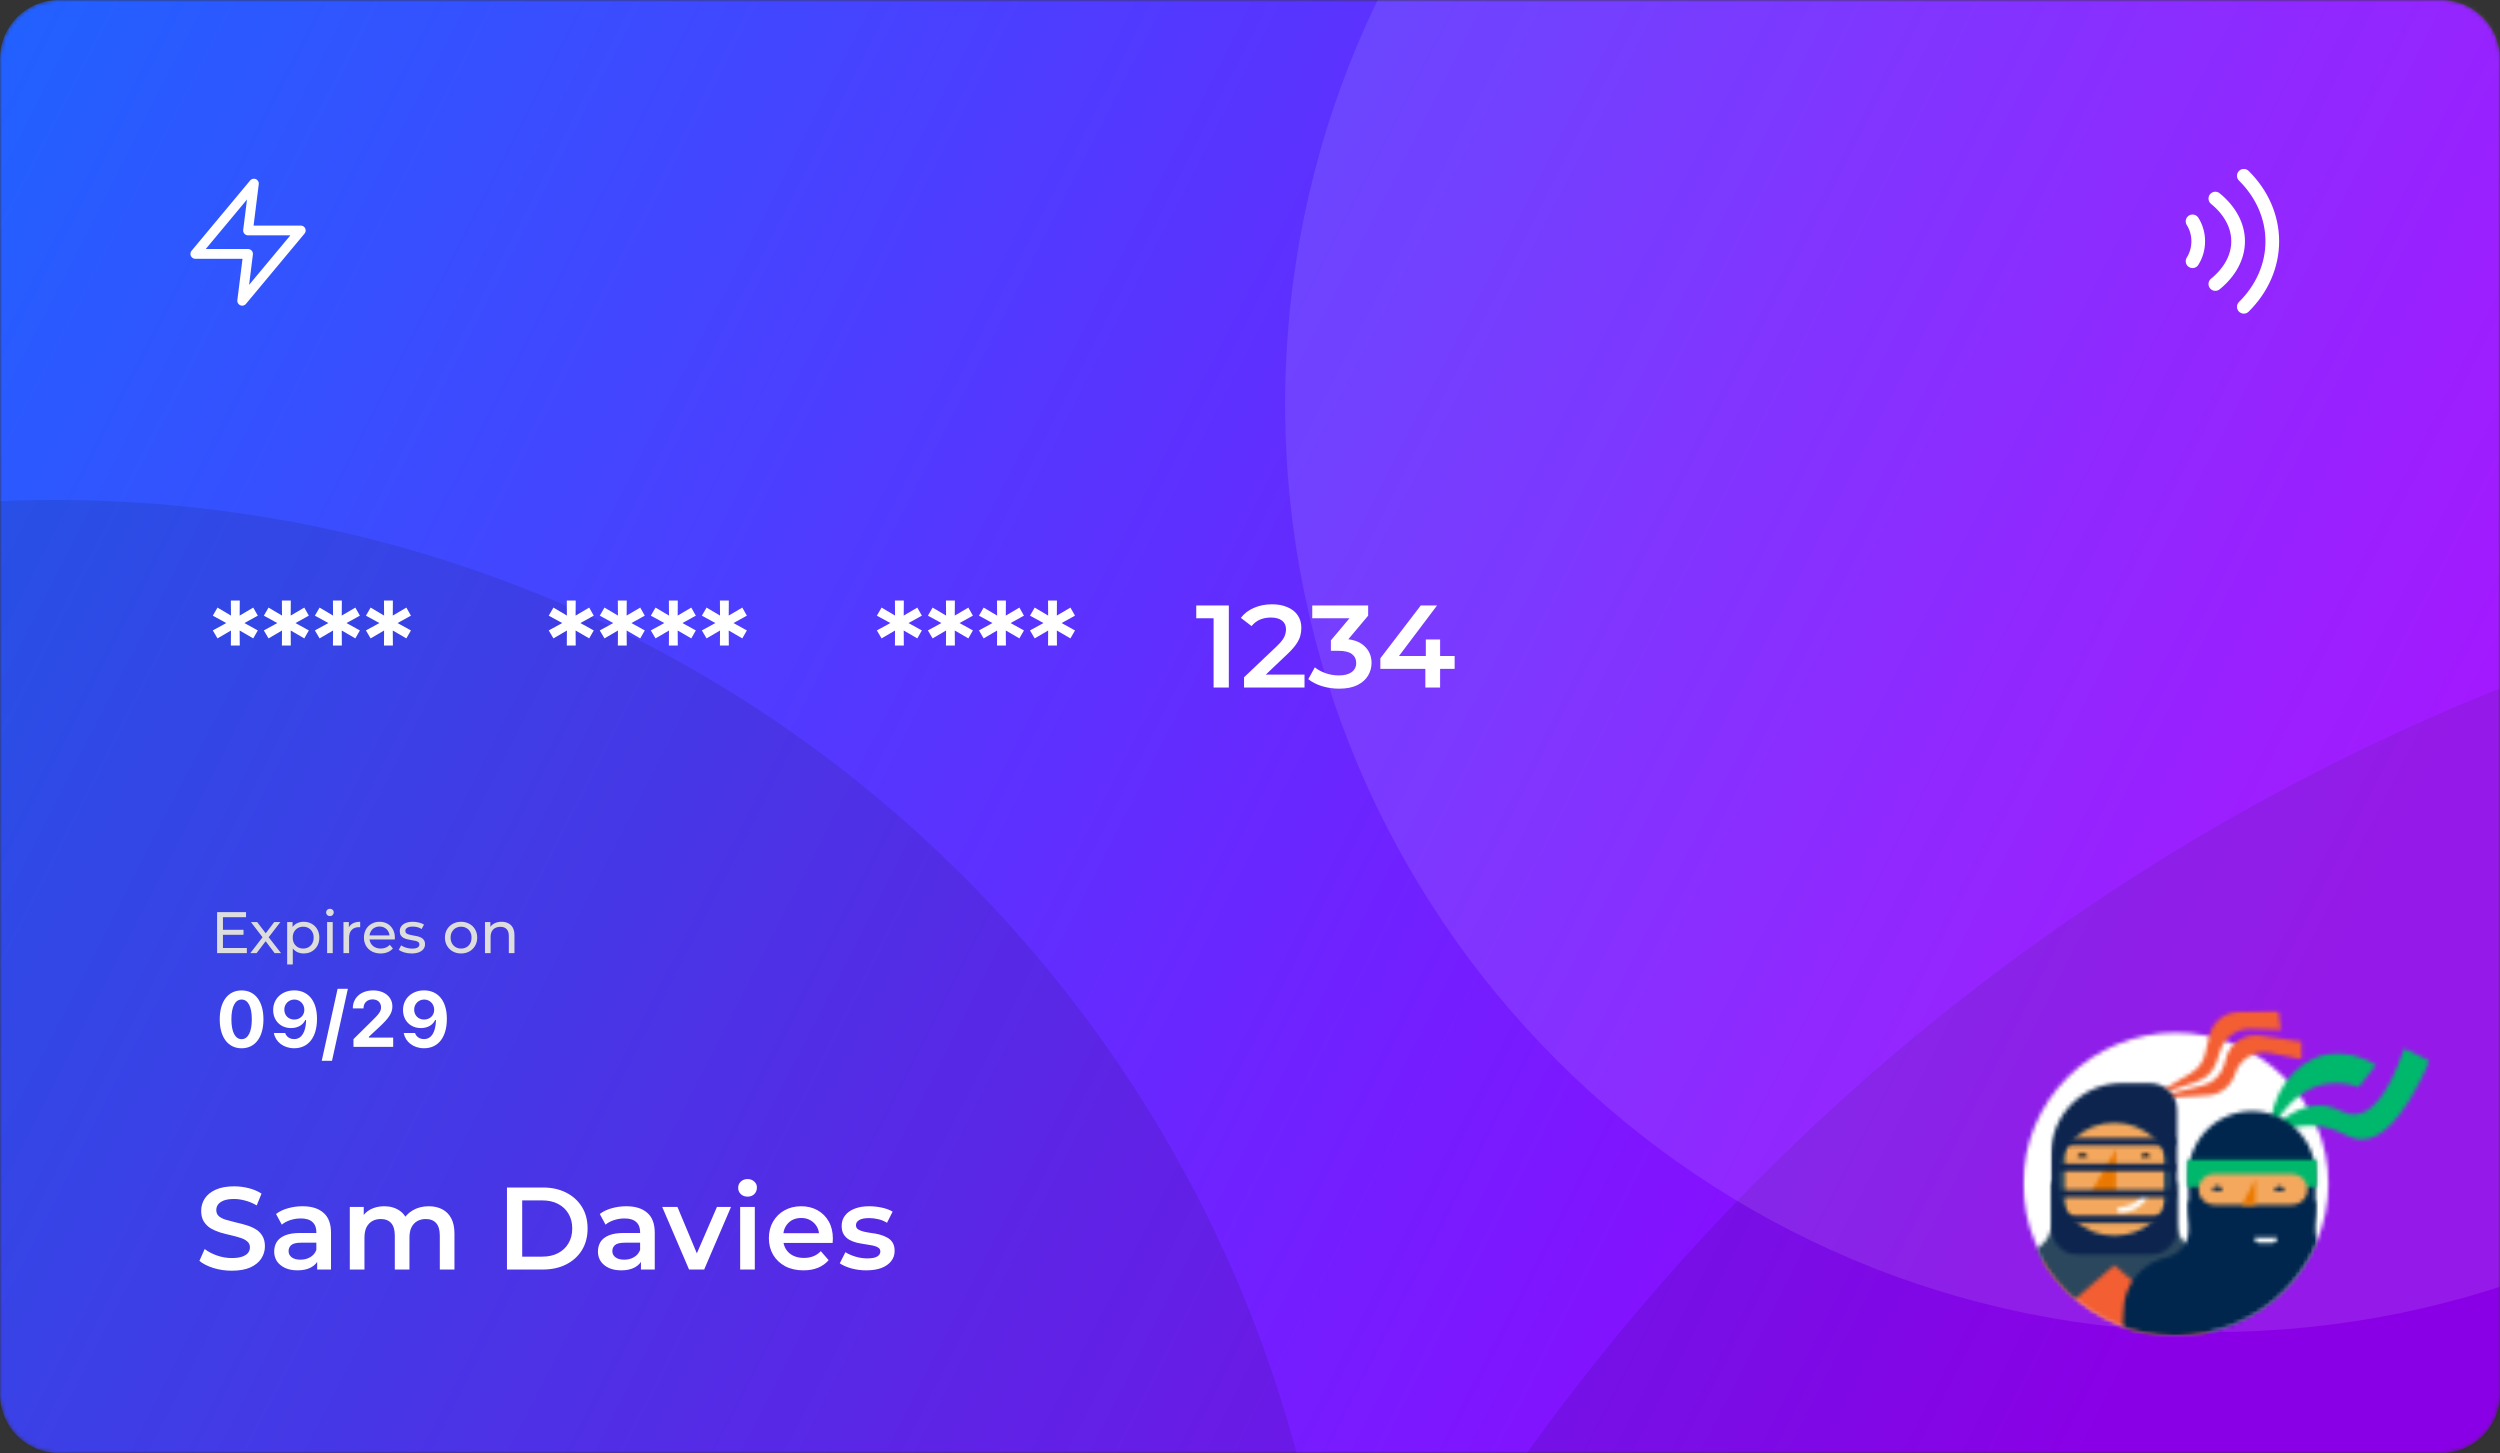 <svg width="640" height="372" viewBox="0 0 640 372" fill="none" xmlns="http://www.w3.org/2000/svg">
<rect x="0" y="0" width="640" height="372" fill="#333333" stroke="none"/>
<mask id="mask0_683_6584" style="mask-type:luminance" maskUnits="userSpaceOnUse" x="0" y="0" width="640" height="372">
<path d="M625 0H15C6.716 0 0 6.716 0 15V357C0 365.284 6.716 372 15 372H625C633.284 372 640 365.284 640 357V15C640 6.716 633.284 0 625 0Z" fill="white"/>
</mask>
<g mask="url(#mask0_683_6584)">
<path d="M625 0H15C6.716 0 0 6.716 0 15V357C0 365.284 6.716 372 15 372H625C633.284 372 640 365.284 640 357V15C640 6.716 633.284 0 625 0Z" fill="url(#paint0_linear_683_6584)"/>
<path d="M14 786C195.702 786 343 638.702 343 457C343 275.298 195.702 128 14 128C-167.702 128 -315 275.298 -315 457C-315 638.702 -167.702 786 14 786Z" fill="black" fill-opacity="0.1"/>
<path d="M849.5 1263C1160.71 1263 1413 1010.71 1413 699.5C1413 388.288 1160.71 136 849.5 136C538.288 136 286 388.288 286 699.5C286 1010.71 538.288 1263 849.5 1263Z" fill="black" fill-opacity="0.1"/>
<path d="M566.5 341C697.668 341 804 234.668 804 103.5C804 -27.668 697.668 -134 566.5 -134C435.332 -134 329 -27.668 329 103.5C329 234.668 435.332 341 566.5 341Z" fill="white" fill-opacity="0.1"/>
<path d="M66 157.61L61.98 159.83V159.17L66 161.39L64.83 163.43L60.96 161.18L61.35 160.97L61.38 165.26H59.1L59.13 160.97L59.52 161.18L55.68 163.43L54.48 161.39L58.53 159.17V159.83L54.48 157.61L55.68 155.54L59.52 157.82L59.13 158.06L59.1 153.74H61.38L61.35 158.06L60.96 157.82L64.83 155.54L66 157.61ZM79.066 157.61L75.046 159.83V159.17L79.066 161.39L77.896 163.43L74.026 161.18L74.416 160.97L74.446 165.26H72.166L72.196 160.97L72.586 161.18L68.746 163.43L67.546 161.39L71.596 159.17V159.83L67.546 157.61L68.746 155.54L72.586 157.82L72.196 158.06L72.166 153.74H74.446L74.416 158.06L74.026 157.82L77.896 155.54L79.066 157.61ZM92.133 157.61L88.113 159.83V159.17L92.133 161.39L90.963 163.43L87.093 161.18L87.483 160.97L87.513 165.26H85.233L85.263 160.97L85.653 161.18L81.813 163.43L80.613 161.39L84.663 159.17V159.83L80.613 157.61L81.813 155.54L85.653 157.82L85.263 158.06L85.233 153.74H87.513L87.483 158.06L87.093 157.82L90.963 155.54L92.133 157.61ZM105.199 157.61L101.179 159.83V159.17L105.199 161.39L104.029 163.43L100.159 161.18L100.549 160.97L100.579 165.26H98.299L98.329 160.97L98.719 161.18L94.879 163.43L93.679 161.39L97.729 159.17V159.83L93.679 157.61L94.879 155.54L98.719 157.82L98.329 158.06L98.299 153.74H100.579L100.549 158.06L100.159 157.82L104.029 155.54L105.199 157.61Z" fill="white"/>
<path d="M152 157.61L147.98 159.83V159.17L152 161.39L150.83 163.43L146.96 161.18L147.35 160.97L147.38 165.26H145.1L145.13 160.97L145.52 161.18L141.68 163.43L140.48 161.39L144.53 159.17V159.83L140.48 157.61L141.68 155.54L145.52 157.82L145.13 158.06L145.1 153.74H147.38L147.35 158.06L146.96 157.82L150.83 155.54L152 157.61ZM165.066 157.61L161.046 159.83V159.17L165.066 161.39L163.896 163.43L160.026 161.18L160.416 160.97L160.446 165.26H158.166L158.196 160.97L158.586 161.18L154.746 163.43L153.546 161.39L157.596 159.17V159.83L153.546 157.61L154.746 155.54L158.586 157.82L158.196 158.06L158.166 153.74H160.446L160.416 158.06L160.026 157.82L163.896 155.54L165.066 157.61ZM178.133 157.61L174.113 159.83V159.17L178.133 161.39L176.963 163.43L173.093 161.18L173.483 160.97L173.513 165.26H171.233L171.263 160.97L171.653 161.18L167.813 163.43L166.613 161.39L170.663 159.17V159.83L166.613 157.61L167.813 155.54L171.653 157.82L171.263 158.06L171.233 153.74H173.513L173.483 158.06L173.093 157.82L176.963 155.54L178.133 157.61ZM191.199 157.61L187.179 159.83V159.17L191.199 161.39L190.029 163.43L186.159 161.18L186.549 160.97L186.579 165.26H184.299L184.329 160.97L184.719 161.18L180.879 163.43L179.679 161.39L183.729 159.17V159.83L179.679 157.61L180.879 155.54L184.719 157.82L184.329 158.06L184.299 153.74H186.579L186.549 158.06L186.159 157.82L190.029 155.54L191.199 157.61Z" fill="white"/>
<path d="M236 157.61L231.98 159.83V159.17L236 161.39L234.83 163.43L230.96 161.18L231.35 160.97L231.38 165.26H229.1L229.13 160.97L229.52 161.18L225.68 163.43L224.48 161.39L228.53 159.17V159.83L224.48 157.61L225.68 155.54L229.52 157.82L229.13 158.06L229.1 153.74H231.38L231.35 158.06L230.96 157.82L234.83 155.54L236 157.61ZM249.066 157.61L245.046 159.83V159.17L249.066 161.39L247.896 163.43L244.026 161.18L244.416 160.97L244.446 165.26H242.166L242.196 160.97L242.586 161.18L238.746 163.43L237.546 161.39L241.596 159.17V159.83L237.546 157.61L238.746 155.54L242.586 157.82L242.196 158.06L242.166 153.74H244.446L244.416 158.06L244.026 157.82L247.896 155.54L249.066 157.61ZM262.133 157.61L258.113 159.83V159.17L262.133 161.39L260.963 163.43L257.093 161.18L257.483 160.97L257.513 165.26H255.233L255.263 160.97L255.653 161.18L251.813 163.43L250.613 161.39L254.663 159.17V159.83L250.613 157.61L251.813 155.54L255.653 157.82L255.263 158.06L255.233 153.74H257.513L257.483 158.06L257.093 157.82L260.963 155.54L262.133 157.61ZM275.199 157.61L271.179 159.83V159.17L275.199 161.39L274.029 163.43L270.159 161.18L270.549 160.97L270.579 165.26H268.299L268.329 160.97L268.719 161.18L264.879 163.43L263.679 161.39L267.729 159.17V159.83L263.679 157.61L264.879 155.54L268.719 157.82L268.329 158.06L268.299 153.74H270.579L270.549 158.06L270.159 157.82L274.029 155.54L275.199 157.61Z" fill="white"/>
<path d="M310.68 176V156.5L312.39 158.27H306.24V155H314.58V176H310.68ZM318.476 176V173.39L326.816 165.47C327.516 164.81 328.036 164.23 328.376 163.73C328.716 163.23 328.936 162.77 329.036 162.35C329.156 161.91 329.216 161.5 329.216 161.12C329.216 160.16 328.886 159.42 328.226 158.9C327.566 158.36 326.596 158.09 325.316 158.09C324.296 158.09 323.366 158.27 322.526 158.63C321.706 158.99 320.996 159.54 320.396 160.28L317.666 158.18C318.486 157.08 319.586 156.23 320.966 155.63C322.366 155.01 323.926 154.7 325.646 154.7C327.166 154.7 328.486 154.95 329.606 155.45C330.746 155.93 331.616 156.62 332.216 157.52C332.836 158.42 333.146 159.49 333.146 160.73C333.146 161.41 333.056 162.09 332.876 162.77C332.696 163.43 332.356 164.13 331.856 164.87C331.356 165.61 330.626 166.44 329.666 167.36L322.496 174.17L321.686 172.7H333.956V176H318.476ZM342.807 176.3C341.327 176.3 339.877 176.09 338.457 175.67C337.057 175.23 335.877 174.63 334.917 173.87L336.597 170.84C337.357 171.46 338.277 171.96 339.357 172.34C340.437 172.72 341.567 172.91 342.747 172.91C344.147 172.91 345.237 172.63 346.017 172.07C346.797 171.49 347.187 170.71 347.187 169.73C347.187 168.77 346.827 168.01 346.107 167.45C345.387 166.89 344.227 166.61 342.627 166.61H340.707V163.94L346.707 156.8L347.217 158.27H335.937V155H350.247V157.61L344.247 164.75L342.207 163.55H343.377C345.957 163.55 347.887 164.13 349.167 165.29C350.467 166.43 351.117 167.9 351.117 169.7C351.117 170.88 350.817 171.97 350.217 172.97C349.617 173.97 348.697 174.78 347.457 175.4C346.237 176 344.687 176.3 342.807 176.3ZM353.368 171.23V168.53L363.718 155H367.888L357.688 168.53L355.738 167.93H372.388V171.23H353.368ZM364.888 176V171.23L365.008 167.93V163.7H368.668V176H364.888Z" fill="white"/>
<path d="M56.94 238.03H62.34V239.305H56.94V238.03ZM57.075 242.695H63.195V244H55.575V233.5H62.985V234.805H57.075V242.695ZM64.083 244L67.503 239.56L67.488 240.295L64.233 236.05H65.838L68.328 239.32H67.713L70.203 236.05H71.778L68.478 240.325L68.493 239.56L71.943 244H70.308L67.683 240.52L68.268 240.61L65.688 244H64.083ZM77.729 244.09C77.069 244.09 76.464 243.94 75.914 243.64C75.374 243.33 74.939 242.875 74.609 242.275C74.289 241.675 74.129 240.925 74.129 240.025C74.129 239.125 74.284 238.375 74.594 237.775C74.914 237.175 75.344 236.725 75.884 236.425C76.434 236.125 77.049 235.975 77.729 235.975C78.509 235.975 79.199 236.145 79.799 236.485C80.399 236.825 80.874 237.3 81.224 237.91C81.574 238.51 81.749 239.215 81.749 240.025C81.749 240.835 81.574 241.545 81.224 242.155C80.874 242.765 80.399 243.24 79.799 243.58C79.199 243.92 78.509 244.09 77.729 244.09ZM73.514 246.91V236.05H74.894V238.195L74.804 240.04L74.954 241.885V246.91H73.514ZM77.609 242.83C78.119 242.83 78.574 242.715 78.974 242.485C79.384 242.255 79.704 241.93 79.934 241.51C80.174 241.08 80.294 240.585 80.294 240.025C80.294 239.455 80.174 238.965 79.934 238.555C79.704 238.135 79.384 237.81 78.974 237.58C78.574 237.35 78.119 237.235 77.609 237.235C77.109 237.235 76.654 237.35 76.244 237.58C75.844 237.81 75.524 238.135 75.284 238.555C75.054 238.965 74.939 239.455 74.939 240.025C74.939 240.585 75.054 241.08 75.284 241.51C75.524 241.93 75.844 242.255 76.244 242.485C76.654 242.715 77.109 242.83 77.609 242.83ZM83.739 244V236.05H85.179V244H83.739ZM84.459 234.52C84.179 234.52 83.944 234.43 83.754 234.25C83.574 234.07 83.484 233.85 83.484 233.59C83.484 233.32 83.574 233.095 83.754 232.915C83.944 232.735 84.179 232.645 84.459 232.645C84.739 232.645 84.969 232.735 85.149 232.915C85.339 233.085 85.434 233.3 85.434 233.56C85.434 233.83 85.344 234.06 85.164 234.25C84.984 234.43 84.749 234.52 84.459 234.52ZM87.928 244V236.05H89.308V238.21L89.173 237.67C89.393 237.12 89.763 236.7 90.283 236.41C90.803 236.12 91.443 235.975 92.203 235.975V237.37C92.143 237.36 92.083 237.355 92.023 237.355C91.973 237.355 91.923 237.355 91.873 237.355C91.103 237.355 90.493 237.585 90.043 238.045C89.593 238.505 89.368 239.17 89.368 240.04V244H87.928ZM97.445 244.09C96.595 244.09 95.845 243.915 95.195 243.565C94.555 243.215 94.055 242.735 93.695 242.125C93.345 241.515 93.17 240.815 93.17 240.025C93.17 239.235 93.34 238.535 93.68 237.925C94.03 237.315 94.505 236.84 95.105 236.5C95.715 236.15 96.4 235.975 97.16 235.975C97.93 235.975 98.61 236.145 99.2 236.485C99.79 236.825 100.25 237.305 100.58 237.925C100.92 238.535 101.09 239.25 101.09 240.07C101.09 240.13 101.085 240.2 101.075 240.28C101.075 240.36 101.07 240.435 101.06 240.505H94.295V239.47H100.31L99.725 239.83C99.735 239.32 99.63 238.865 99.41 238.465C99.19 238.065 98.885 237.755 98.495 237.535C98.115 237.305 97.67 237.19 97.16 237.19C96.66 237.19 96.215 237.305 95.825 237.535C95.435 237.755 95.13 238.07 94.91 238.48C94.69 238.88 94.58 239.34 94.58 239.86V240.1C94.58 240.63 94.7 241.105 94.94 241.525C95.19 241.935 95.535 242.255 95.975 242.485C96.415 242.715 96.92 242.83 97.49 242.83C97.96 242.83 98.385 242.75 98.765 242.59C99.155 242.43 99.495 242.19 99.785 241.87L100.58 242.8C100.22 243.22 99.77 243.54 99.23 243.76C98.7 243.98 98.105 244.09 97.445 244.09ZM105.37 244.09C104.71 244.09 104.08 244 103.48 243.82C102.89 243.64 102.425 243.42 102.085 243.16L102.685 242.02C103.025 242.25 103.445 242.445 103.945 242.605C104.445 242.765 104.955 242.845 105.475 242.845C106.145 242.845 106.625 242.75 106.915 242.56C107.215 242.37 107.365 242.105 107.365 241.765C107.365 241.515 107.275 241.32 107.095 241.18C106.915 241.04 106.675 240.935 106.375 240.865C106.085 240.795 105.76 240.735 105.4 240.685C105.04 240.625 104.68 240.555 104.32 240.475C103.96 240.385 103.63 240.265 103.33 240.115C103.03 239.955 102.79 239.74 102.61 239.47C102.43 239.19 102.34 238.82 102.34 238.36C102.34 237.88 102.475 237.46 102.745 237.1C103.015 236.74 103.395 236.465 103.885 236.275C104.385 236.075 104.975 235.975 105.655 235.975C106.175 235.975 106.7 236.04 107.23 236.17C107.77 236.29 108.21 236.465 108.55 236.695L107.935 237.835C107.575 237.595 107.2 237.43 106.81 237.34C106.42 237.25 106.03 237.205 105.64 237.205C105.01 237.205 104.54 237.31 104.23 237.52C103.92 237.72 103.765 237.98 103.765 238.3C103.765 238.57 103.855 238.78 104.035 238.93C104.225 239.07 104.465 239.18 104.755 239.26C105.055 239.34 105.385 239.41 105.745 239.47C106.105 239.52 106.465 239.59 106.825 239.68C107.185 239.76 107.51 239.875 107.8 240.025C108.1 240.175 108.34 240.385 108.52 240.655C108.71 240.925 108.805 241.285 108.805 241.735C108.805 242.215 108.665 242.63 108.385 242.98C108.105 243.33 107.71 243.605 107.2 243.805C106.69 243.995 106.08 244.09 105.37 244.09ZM118.038 244.09C117.238 244.09 116.528 243.915 115.908 243.565C115.288 243.215 114.798 242.735 114.438 242.125C114.078 241.505 113.898 240.805 113.898 240.025C113.898 239.235 114.078 238.535 114.438 237.925C114.798 237.315 115.288 236.84 115.908 236.5C116.528 236.15 117.238 235.975 118.038 235.975C118.828 235.975 119.533 236.15 120.153 236.5C120.783 236.84 121.273 237.315 121.623 237.925C121.983 238.525 122.163 239.225 122.163 240.025C122.163 240.815 121.983 241.515 121.623 242.125C121.273 242.735 120.783 243.215 120.153 243.565C119.533 243.915 118.828 244.09 118.038 244.09ZM118.038 242.83C118.548 242.83 119.003 242.715 119.403 242.485C119.813 242.255 120.133 241.93 120.363 241.51C120.593 241.08 120.708 240.585 120.708 240.025C120.708 239.455 120.593 238.965 120.363 238.555C120.133 238.135 119.813 237.81 119.403 237.58C119.003 237.35 118.548 237.235 118.038 237.235C117.528 237.235 117.073 237.35 116.673 237.58C116.273 237.81 115.953 238.135 115.713 238.555C115.473 238.965 115.353 239.455 115.353 240.025C115.353 240.585 115.473 241.08 115.713 241.51C115.953 241.93 116.273 242.255 116.673 242.485C117.073 242.715 117.528 242.83 118.038 242.83ZM128.399 235.975C129.049 235.975 129.619 236.1 130.109 236.35C130.609 236.6 130.999 236.98 131.279 237.49C131.559 238 131.699 238.645 131.699 239.425V244H130.259V239.59C130.259 238.82 130.069 238.24 129.689 237.85C129.319 237.46 128.794 237.265 128.114 237.265C127.604 237.265 127.159 237.365 126.779 237.565C126.399 237.765 126.104 238.06 125.894 238.45C125.694 238.84 125.594 239.325 125.594 239.905V244H124.154V236.05H125.534V238.195L125.309 237.625C125.569 237.105 125.969 236.7 126.509 236.41C127.049 236.12 127.679 235.975 128.399 235.975Z" fill="#DDDDDD"/>
<path d="M59.33 325.3C57.69 325.3 56.12 325.07 54.62 324.61C53.12 324.13 51.93 323.52 51.05 322.78L52.4 319.75C53.24 320.41 54.28 320.96 55.52 321.4C56.76 321.84 58.03 322.06 59.33 322.06C60.43 322.06 61.32 321.94 62 321.7C62.68 321.46 63.18 321.14 63.5 320.74C63.82 320.32 63.98 319.85 63.98 319.33C63.98 318.69 63.75 318.18 63.29 317.8C62.83 317.4 62.23 317.09 61.49 316.87C60.77 316.63 59.96 316.41 59.06 316.21C58.18 316.01 57.29 315.78 56.39 315.52C55.51 315.24 54.7 314.89 53.96 314.47C53.24 314.03 52.65 313.45 52.19 312.73C51.73 312.01 51.5 311.09 51.5 309.97C51.5 308.83 51.8 307.79 52.4 306.85C53.02 305.89 53.95 305.13 55.19 304.57C56.45 303.99 58.04 303.7 59.96 303.7C61.22 303.7 62.47 303.86 63.71 304.18C64.95 304.5 66.03 304.96 66.95 305.56L65.72 308.59C64.78 308.03 63.81 307.62 62.81 307.36C61.81 307.08 60.85 306.94 59.93 306.94C58.85 306.94 57.97 307.07 57.29 307.33C56.63 307.59 56.14 307.93 55.82 308.35C55.52 308.77 55.37 309.25 55.37 309.79C55.37 310.43 55.59 310.95 56.03 311.35C56.49 311.73 57.08 312.03 57.8 312.25C58.54 312.47 59.36 312.69 60.26 312.91C61.16 313.11 62.05 313.34 62.93 313.6C63.83 313.86 64.64 314.2 65.36 314.62C66.1 315.04 66.69 315.61 67.13 316.33C67.59 317.05 67.82 317.96 67.82 319.06C67.82 320.18 67.51 321.22 66.89 322.18C66.29 323.12 65.36 323.88 64.1 324.46C62.84 325.02 61.25 325.3 59.33 325.3ZM81.197 325V321.76L80.987 321.07V315.4C80.987 314.3 80.657 313.45 79.997 312.85C79.337 312.23 78.337 311.92 76.997 311.92C76.097 311.92 75.207 312.06 74.327 312.34C73.467 312.62 72.737 313.01 72.137 313.51L70.667 310.78C71.527 310.12 72.547 309.63 73.727 309.31C74.927 308.97 76.167 308.8 77.447 308.8C79.767 308.8 81.557 309.36 82.817 310.48C84.097 311.58 84.737 313.29 84.737 315.61V325H81.197ZM76.157 325.21C74.957 325.21 73.907 325.01 73.007 324.61C72.107 324.19 71.407 323.62 70.907 322.9C70.427 322.16 70.187 321.33 70.187 320.41C70.187 319.51 70.397 318.7 70.817 317.98C71.257 317.26 71.967 316.69 72.947 316.27C73.927 315.85 75.227 315.64 76.847 315.64H81.497V318.13H77.117C75.837 318.13 74.977 318.34 74.537 318.76C74.097 319.16 73.877 319.66 73.877 320.26C73.877 320.94 74.147 321.48 74.687 321.88C75.227 322.28 75.977 322.48 76.937 322.48C77.857 322.48 78.677 322.27 79.397 321.85C80.137 321.43 80.667 320.81 80.987 319.99L81.617 322.24C81.257 323.18 80.607 323.91 79.667 324.43C78.747 324.95 77.577 325.21 76.157 325.21ZM109.77 308.8C111.05 308.8 112.18 309.05 113.16 309.55C114.16 310.05 114.94 310.82 115.5 311.86C116.06 312.88 116.34 314.2 116.34 315.82V325H112.59V316.3C112.59 314.88 112.28 313.82 111.66 313.12C111.04 312.42 110.15 312.07 108.99 312.07C108.17 312.07 107.44 312.25 106.8 312.61C106.18 312.97 105.69 313.5 105.33 314.2C104.99 314.9 104.82 315.79 104.82 316.87V325H101.07V316.3C101.07 314.88 100.76 313.82 100.14 313.12C99.52 312.42 98.63 312.07 97.47 312.07C96.65 312.07 95.92 312.25 95.28 312.61C94.66 312.97 94.17 313.5 93.81 314.2C93.47 314.9 93.3 315.79 93.3 316.87V325H89.55V308.98H93.12V313.24L92.49 311.98C93.03 310.94 93.81 310.15 94.83 309.61C95.87 309.07 97.05 308.8 98.37 308.8C99.87 308.8 101.17 309.17 102.27 309.91C103.39 310.65 104.13 311.77 104.49 313.27L103.02 312.76C103.54 311.56 104.4 310.6 105.6 309.88C106.8 309.16 108.19 308.8 109.77 308.8ZM129.783 325V304H138.963C141.243 304 143.243 304.44 144.963 305.32C146.683 306.2 148.023 307.42 148.983 308.98C149.943 310.54 150.423 312.38 150.423 314.5C150.423 316.6 149.943 318.44 148.983 320.02C148.023 321.58 146.683 322.8 144.963 323.68C143.243 324.56 141.243 325 138.963 325H129.783ZM133.683 321.7H138.783C140.363 321.7 141.723 321.4 142.863 320.8C144.023 320.2 144.913 319.36 145.533 318.28C146.173 317.2 146.493 315.94 146.493 314.5C146.493 313.04 146.173 311.78 145.533 310.72C144.913 309.64 144.023 308.8 142.863 308.2C141.723 307.6 140.363 307.3 138.783 307.3H133.683V321.7ZM164.078 325V321.76L163.868 321.07V315.4C163.868 314.3 163.538 313.45 162.878 312.85C162.218 312.23 161.218 311.92 159.878 311.92C158.978 311.92 158.088 312.06 157.208 312.34C156.348 312.62 155.618 313.01 155.018 313.51L153.548 310.78C154.408 310.12 155.428 309.63 156.608 309.31C157.808 308.97 159.048 308.8 160.328 308.8C162.648 308.8 164.438 309.36 165.698 310.48C166.978 311.58 167.618 313.29 167.618 315.61V325H164.078ZM159.038 325.21C157.838 325.21 156.788 325.01 155.888 324.61C154.988 324.19 154.288 323.62 153.788 322.9C153.308 322.16 153.068 321.33 153.068 320.41C153.068 319.51 153.278 318.7 153.698 317.98C154.138 317.26 154.848 316.69 155.828 316.27C156.808 315.85 158.108 315.64 159.728 315.64H164.378V318.13H159.998C158.718 318.13 157.858 318.34 157.418 318.76C156.978 319.16 156.758 319.66 156.758 320.26C156.758 320.94 157.028 321.48 157.568 321.88C158.108 322.28 158.858 322.48 159.818 322.48C160.738 322.48 161.558 322.27 162.278 321.85C163.018 321.43 163.548 320.81 163.868 319.99L164.498 322.24C164.138 323.18 163.488 323.91 162.548 324.43C161.628 324.95 160.458 325.21 159.038 325.21ZM176.398 325L169.528 308.98H173.428L179.338 323.11H177.418L183.538 308.98H187.138L180.268 325H176.398ZM189.481 325V308.98H193.231V325H189.481ZM191.371 306.34C190.671 306.34 190.091 306.12 189.631 305.68C189.191 305.24 188.971 304.71 188.971 304.09C188.971 303.45 189.191 302.92 189.631 302.5C190.091 302.06 190.671 301.84 191.371 301.84C192.071 301.84 192.641 302.05 193.081 302.47C193.541 302.87 193.771 303.38 193.771 304C193.771 304.66 193.551 305.22 193.111 305.68C192.671 306.12 192.091 306.34 191.371 306.34ZM205.683 325.21C203.903 325.21 202.343 324.86 201.003 324.16C199.683 323.44 198.653 322.46 197.913 321.22C197.193 319.98 196.833 318.57 196.833 316.99C196.833 315.39 197.183 313.98 197.883 312.76C198.603 311.52 199.583 310.55 200.823 309.85C202.083 309.15 203.513 308.8 205.113 308.8C206.673 308.8 208.063 309.14 209.283 309.82C210.503 310.5 211.463 311.46 212.163 312.7C212.863 313.94 213.213 315.4 213.213 317.08C213.213 317.24 213.203 317.42 213.183 317.62C213.183 317.82 213.173 318.01 213.153 318.19H199.803V315.7H211.173L209.703 316.48C209.723 315.56 209.533 314.75 209.133 314.05C208.733 313.35 208.183 312.8 207.483 312.4C206.803 312 206.013 311.8 205.113 311.8C204.193 311.8 203.383 312 202.683 312.4C202.003 312.8 201.463 313.36 201.063 314.08C200.683 314.78 200.493 315.61 200.493 316.57V317.17C200.493 318.13 200.713 318.98 201.153 319.72C201.593 320.46 202.213 321.03 203.013 321.43C203.813 321.83 204.733 322.03 205.773 322.03C206.673 322.03 207.483 321.89 208.203 321.61C208.923 321.33 209.563 320.89 210.123 320.29L212.133 322.6C211.413 323.44 210.503 324.09 209.403 324.55C208.323 324.99 207.083 325.21 205.683 325.21ZM221.765 325.21C220.425 325.21 219.135 325.04 217.895 324.7C216.675 324.34 215.705 323.91 214.985 323.41L216.425 320.56C217.145 321.02 218.005 321.4 219.005 321.7C220.005 322 221.005 322.15 222.005 322.15C223.185 322.15 224.035 321.99 224.555 321.67C225.095 321.35 225.365 320.92 225.365 320.38C225.365 319.94 225.185 319.61 224.825 319.39C224.465 319.15 223.995 318.97 223.415 318.85C222.835 318.73 222.185 318.62 221.465 318.52C220.765 318.42 220.055 318.29 219.335 318.13C218.635 317.95 217.995 317.7 217.415 317.38C216.835 317.04 216.365 316.59 216.005 316.03C215.645 315.47 215.465 314.73 215.465 313.81C215.465 312.79 215.755 311.91 216.335 311.17C216.915 310.41 217.725 309.83 218.765 309.43C219.825 309.01 221.075 308.8 222.515 308.8C223.595 308.8 224.685 308.92 225.785 309.16C226.885 309.4 227.795 309.74 228.515 310.18L227.075 313.03C226.315 312.57 225.545 312.26 224.765 312.1C224.005 311.92 223.245 311.83 222.485 311.83C221.345 311.83 220.495 312 219.935 312.34C219.395 312.68 219.125 313.11 219.125 313.63C219.125 314.11 219.305 314.47 219.665 314.71C220.025 314.95 220.495 315.14 221.075 315.28C221.655 315.42 222.295 315.54 222.995 315.64C223.715 315.72 224.425 315.85 225.125 316.03C225.825 316.21 226.465 316.46 227.045 316.78C227.645 317.08 228.125 317.51 228.485 318.07C228.845 318.63 229.025 319.36 229.025 320.26C229.025 321.26 228.725 322.13 228.125 322.87C227.545 323.61 226.715 324.19 225.635 324.61C224.555 325.01 223.265 325.21 221.765 325.21Z" fill="white"/>
<path d="M65 47L50 65H63.5L62 77L77 59H63.5L65 47Z" stroke="white" stroke-width="2.5" stroke-linecap="round" stroke-linejoin="round"/>
<path d="M567.125 50.833C570.894 53.904 572.958 57.774 572.958 61.771C572.958 65.767 570.894 69.637 567.125 72.708" stroke="white" stroke-width="3.5" stroke-linecap="round" stroke-linejoin="round"/>
<path d="M574.417 45C579.116 49.633 581.708 55.596 581.708 61.771C581.708 67.946 579.116 73.909 574.417 78.542" stroke="white" stroke-width="3.5" stroke-linecap="round" stroke-linejoin="round"/>
<path d="M561.292 56.667C562.24 58.158 562.75 59.942 562.75 61.771C562.75 63.6 562.24 65.384 561.292 66.875" stroke="white" stroke-width="3.5" stroke-linecap="round" stroke-linejoin="round"/>
<mask id="mask1_683_6584" style="mask-type:luminance" maskUnits="userSpaceOnUse" x="517" y="255" width="105" height="87">
<path d="M622 255H517.6V342H622V255Z" fill="white"/>
</mask>
<g mask="url(#mask1_683_6584)">
<mask id="mask2_683_6584" style="mask-type:luminance" maskUnits="userSpaceOnUse" x="517" y="264" width="80" height="78">
<path fill-rule="evenodd" clip-rule="evenodd" d="M557.011 341.702C567.369 341.702 577.305 337.629 584.628 330.377C591.954 323.126 596.067 313.29 596.067 303.034C596.067 292.779 591.954 282.943 584.628 275.69C577.305 268.44 567.369 264.365 557.011 264.365C546.653 264.365 536.719 268.44 529.395 275.69C522.07 282.943 517.955 292.779 517.955 303.034C517.955 313.29 522.07 323.126 529.395 330.377C536.719 337.629 546.653 341.702 557.011 341.702Z" fill="white"/>
</mask>
<g mask="url(#mask2_683_6584)">
<mask id="mask3_683_6584" style="mask-type:luminance" maskUnits="userSpaceOnUse" x="199" y="-373" width="1516" height="3502">
<path d="M199.194 3128.94H1714.09V-372.719H199.194V3128.94Z" fill="white"/>
</mask>
<g mask="url(#mask3_683_6584)">
<path d="M514.01 260.535H600.013V345.532H514.01V260.535Z" fill="white"/>
</g>
</g>
<mask id="mask4_683_6584" style="mask-type:luminance" maskUnits="userSpaceOnUse" x="577" y="268" width="45" height="25">
<path fill-rule="evenodd" clip-rule="evenodd" d="M577.922 292.588C583.125 286.729 589.171 282.172 595.26 283.054C598.71 283.557 600.163 285.514 603.022 285.288C606.7 284.999 611.076 281.236 615.463 268.428L622 271.594C614.69 288.081 608.771 291.799 604.504 291.728C601.15 291.671 599.481 289.282 594.557 288.439C588.044 287.319 582.09 289.985 577.919 292.584" fill="white"/>
</mask>
<g mask="url(#mask4_683_6584)">
<mask id="mask5_683_6584" style="mask-type:luminance" maskUnits="userSpaceOnUse" x="203" y="-381" width="1500" height="3538">
<path d="M203.163 3156.05H1702.92V-380.636H203.163V3156.05Z" fill="white"/>
</mask>
<g mask="url(#mask5_683_6584)">
<path d="M571.093 288.361L620.631 261.175L632.311 282.041L582.775 309.227L571.093 288.361Z" fill="#00B86C"/>
</g>
</g>
<mask id="mask6_683_6584" style="mask-type:luminance" maskUnits="userSpaceOnUse" x="581" y="269" width="28" height="22">
<path fill-rule="evenodd" clip-rule="evenodd" d="M581.009 290.491C581.051 280.166 587.226 271.822 595.14 270.039C599.679 269.218 604.363 270.161 608.217 272.675L603.824 278.288C601.345 277.371 598.677 277.065 596.051 277.396C585.895 278.756 581.301 289.765 581.009 290.494" fill="white"/>
</mask>
<g mask="url(#mask6_683_6584)">
<mask id="mask7_683_6584" style="mask-type:luminance" maskUnits="userSpaceOnUse" x="203" y="-381" width="1500" height="3538">
<path d="M203.163 3156.05H1702.92V-380.636H203.163V3156.05Z" fill="white"/>
</mask>
<g mask="url(#mask7_683_6584)">
<path d="M569.979 278.763L605.254 259.404L614.897 276.625L579.621 295.991L569.979 278.763Z" fill="#00B86C"/>
</g>
</g>
<mask id="mask8_683_6584" style="mask-type:luminance" maskUnits="userSpaceOnUse" x="550" y="265" width="40" height="17">
<path fill-rule="evenodd" clip-rule="evenodd" d="M550.15 281.307L565.118 280.442C566.722 280.35 568.26 279.772 569.522 278.786C570.785 277.799 571.711 276.454 572.174 274.93C572.739 273.075 573.983 271.497 575.662 270.503C577.341 269.51 579.335 269.174 581.251 269.56L589.185 271.161V266.651L578.62 265.109C576.697 264.827 574.738 265.262 573.122 266.329C571.504 267.397 570.345 269.021 569.868 270.886L569.508 272.296C569.16 273.656 568.445 274.899 567.441 275.89C566.435 276.882 565.179 277.585 563.802 277.926L550.15 281.307Z" fill="white"/>
</mask>
<g mask="url(#mask8_683_6584)">
<mask id="mask9_683_6584" style="mask-type:luminance" maskUnits="userSpaceOnUse" x="203" y="-381" width="1500" height="3538">
<path d="M203.163 3156.05H1702.92V-380.636H203.163V3156.05Z" fill="white"/>
</mask>
<g mask="url(#mask9_683_6584)">
<path d="M544.208 265.113L592.215 259.277L594.875 280.736L546.868 286.572L544.208 265.113Z" fill="#F35E32"/>
</g>
</g>
<mask id="mask10_683_6584" style="mask-type:luminance" maskUnits="userSpaceOnUse" x="547" y="255" width="39" height="27">
<path fill-rule="evenodd" clip-rule="evenodd" d="M547.653 259.28L582.841 255L585.57 277.009L550.382 281.288L547.653 259.28Z" fill="white"/>
</mask>
<g mask="url(#mask10_683_6584)">
<mask id="mask11_683_6584" style="mask-type:luminance" maskUnits="userSpaceOnUse" x="203" y="-381" width="1500" height="3538">
<path d="M203.163 3156.05H1702.92V-380.636H203.163V3156.05Z" fill="white"/>
</mask>
<g mask="url(#mask11_683_6584)">
<mask id="mask12_683_6584" style="mask-type:luminance" maskUnits="userSpaceOnUse" x="549" y="258" width="38" height="24">
<path d="M586.694 258.179H549.982V281.38H586.694V258.179Z" fill="white"/>
</mask>
<g mask="url(#mask12_683_6584)">
<mask id="mask13_683_6584" style="mask-type:luminance" maskUnits="userSpaceOnUse" x="550" y="258" width="36" height="23">
<path fill-rule="evenodd" clip-rule="evenodd" d="M550.478 280.935L562.504 276.84C563.637 276.454 564.667 275.815 565.515 274.973C566.36 274.133 567.002 273.11 567.387 271.986L568.507 268.694C569.047 267.114 570.086 265.748 571.469 264.798C572.854 263.846 574.51 263.362 576.193 263.416L585.65 263.716L585.93 258.767L573.108 259.028C571.358 259.063 569.67 259.677 568.313 260.771C566.955 261.868 566.005 263.38 565.617 265.071L564.533 269.772C564.298 270.79 563.858 271.753 563.24 272.598C562.621 273.446 561.836 274.161 560.933 274.7L550.478 280.935Z" fill="white"/>
</mask>
<g mask="url(#mask13_683_6584)">
<mask id="mask14_683_6584" style="mask-type:luminance" maskUnits="userSpaceOnUse" x="547" y="258" width="39" height="24">
<path d="M547.638 281.38H585.914V258.179H547.638V281.38Z" fill="white"/>
</mask>
<g mask="url(#mask14_683_6584)">
<path d="M546.573 254.892H589.835V284.801H546.573V254.892Z" fill="#F35E32"/>
</g>
</g>
</g>
</g>
</g>
<mask id="mask15_683_6584" style="mask-type:luminance" maskUnits="userSpaceOnUse" x="517" y="264" width="80" height="78">
<path fill-rule="evenodd" clip-rule="evenodd" d="M517.6 303.083C517.598 308.192 518.613 313.252 520.586 317.972C522.559 322.693 525.453 326.982 529.1 330.596C532.748 334.21 537.079 337.076 541.845 339.033C546.613 340.989 551.721 341.996 556.882 341.998C567.303 341.995 577.296 337.894 584.661 330.594C592.029 323.297 596.164 313.4 596.161 303.083C596.164 292.765 592.029 282.868 584.661 275.57C577.294 268.273 567.301 264.17 556.881 264.166C551.72 264.168 546.611 265.177 541.845 267.133C537.078 269.089 532.747 271.956 529.1 275.57C525.453 279.184 522.559 283.473 520.586 288.194C518.613 292.915 517.598 297.975 517.6 303.083Z" fill="white"/>
</mask>
<g mask="url(#mask15_683_6584)">
<mask id="mask16_683_6584" style="mask-type:luminance" maskUnits="userSpaceOnUse" x="203" y="-381" width="1500" height="3538">
<path d="M203.163 3156.05H1702.92V-380.636H203.163V3156.05Z" fill="white"/>
</mask>
<g mask="url(#mask16_683_6584)">
<mask id="mask17_683_6584" style="mask-type:luminance" maskUnits="userSpaceOnUse" x="515" y="312" width="53" height="80">
<path d="M567.947 312.315H515.613V391.973H567.947V312.315Z" fill="white"/>
</mask>
<g mask="url(#mask17_683_6584)">
<mask id="mask18_683_6584" style="mask-type:luminance" maskUnits="userSpaceOnUse" x="518" y="313" width="48" height="79">
<path fill-rule="evenodd" clip-rule="evenodd" d="M559.184 387.306L525.209 391.329L518.503 340.314C517.964 336.947 518.169 333.505 519.102 330.225C520.034 326.945 521.675 323.904 523.909 321.311C526.143 318.719 528.919 316.638 532.044 315.209C535.169 313.781 538.571 313.041 542.012 313.039C545.456 313.039 548.856 313.779 551.982 315.207C555.109 316.634 557.885 318.717 560.12 321.31C562.355 323.902 563.995 326.944 564.93 330.224C565.864 333.505 566.068 336.947 565.528 340.314L559.184 387.306Z" fill="white"/>
</mask>
<g mask="url(#mask18_683_6584)">
<mask id="mask19_683_6584" style="mask-type:luminance" maskUnits="userSpaceOnUse" x="518" y="263" width="79" height="80">
<path d="M518.736 342.477H596.848V263.592H518.736V342.477Z" fill="white"/>
</mask>
<g mask="url(#mask19_683_6584)">
<path d="M514.298 309.173H569.729V395.199H514.298V309.173Z" fill="#F35E32"/>
</g>
</g>
</g>
</g>
</g>
<mask id="mask20_683_6584" style="mask-type:luminance" maskUnits="userSpaceOnUse" x="517" y="264" width="80" height="78">
<path fill-rule="evenodd" clip-rule="evenodd" d="M517.6 303.083C517.598 308.192 518.613 313.252 520.586 317.972C522.559 322.693 525.453 326.982 529.1 330.596C532.748 334.21 537.079 337.076 541.845 339.033C546.613 340.989 551.721 341.996 556.882 341.998C567.303 341.995 577.296 337.894 584.661 330.594C592.029 323.297 596.164 313.4 596.161 303.083C596.164 292.765 592.029 282.868 584.661 275.57C577.294 268.273 567.301 264.17 556.881 264.166C551.72 264.168 546.611 265.177 541.845 267.133C537.078 269.089 532.747 271.956 529.1 275.57C525.453 279.184 522.559 283.473 520.586 288.194C518.613 292.915 517.598 297.975 517.6 303.083Z" fill="white"/>
</mask>
<g mask="url(#mask20_683_6584)">
<mask id="mask21_683_6584" style="mask-type:luminance" maskUnits="userSpaceOnUse" x="203" y="-381" width="1500" height="3538">
<path d="M203.163 3156.05H1702.92V-380.636H203.163V3156.05Z" fill="white"/>
</mask>
<g mask="url(#mask21_683_6584)">
<mask id="mask22_683_6584" style="mask-type:luminance" maskUnits="userSpaceOnUse" x="538" y="302" width="35" height="36">
<path d="M572.634 302.262H538.264V337.064H572.634V302.262Z" fill="white"/>
</mask>
<g mask="url(#mask22_683_6584)">
<mask id="mask23_683_6584" style="mask-type:luminance" maskUnits="userSpaceOnUse" x="538" y="302" width="35" height="35">
<path fill-rule="evenodd" clip-rule="evenodd" d="M538.506 321.454L556.232 336.82L572.114 328.404L560.08 318.867C559.224 318.19 558.535 317.332 558.06 316.354C557.587 315.378 557.34 314.308 557.34 313.224V302.429H538.506V321.454Z" fill="white"/>
</mask>
<g mask="url(#mask23_683_6584)">
<mask id="mask24_683_6584" style="mask-type:luminance" maskUnits="userSpaceOnUse" x="518" y="263" width="79" height="80">
<path d="M518.736 342.477H596.848V263.592H518.736V342.477Z" fill="white"/>
</mask>
<g mask="url(#mask24_683_6584)">
<path d="M534.6 298.563H576.017V340.686H534.6V298.563Z" fill="#2A475E"/>
</g>
</g>
</g>
</g>
</g>
<mask id="mask25_683_6584" style="mask-type:luminance" maskUnits="userSpaceOnUse" x="517" y="264" width="80" height="78">
<path fill-rule="evenodd" clip-rule="evenodd" d="M517.6 303.083C517.598 308.192 518.613 313.252 520.586 317.972C522.559 322.693 525.453 326.982 529.1 330.596C532.748 334.21 537.079 337.076 541.845 339.033C546.613 340.989 551.721 341.996 556.882 341.998C567.303 341.995 577.296 337.894 584.661 330.594C592.029 323.297 596.164 313.4 596.161 303.083C596.164 292.765 592.029 282.868 584.661 275.57C577.294 268.273 567.301 264.17 556.881 264.166C551.72 264.168 546.611 265.177 541.845 267.133C537.078 269.089 532.747 271.956 529.1 275.57C525.453 279.184 522.559 283.473 520.586 288.194C518.613 292.915 517.598 297.975 517.6 303.083Z" fill="white"/>
</mask>
<g mask="url(#mask25_683_6584)">
<mask id="mask26_683_6584" style="mask-type:luminance" maskUnits="userSpaceOnUse" x="203" y="-381" width="1500" height="3538">
<path d="M203.163 3156.05H1702.92V-380.636H203.163V3156.05Z" fill="white"/>
</mask>
<g mask="url(#mask26_683_6584)">
<mask id="mask27_683_6584" style="mask-type:luminance" maskUnits="userSpaceOnUse" x="510" y="302" width="35" height="36">
<path d="M544.514 302.262H510.144V337.064H544.514V302.262Z" fill="white"/>
</mask>
<g mask="url(#mask27_683_6584)">
<mask id="mask28_683_6584" style="mask-type:luminance" maskUnits="userSpaceOnUse" x="510" y="302" width="35" height="35">
<path fill-rule="evenodd" clip-rule="evenodd" d="M544.045 321.454L526.319 336.82L510.44 328.404L522.476 318.867C523.33 318.19 524.019 317.33 524.492 316.354C524.965 315.378 525.211 314.308 525.211 313.224V302.429H544.045V321.454Z" fill="white"/>
</mask>
<g mask="url(#mask28_683_6584)">
<mask id="mask29_683_6584" style="mask-type:luminance" maskUnits="userSpaceOnUse" x="518" y="263" width="79" height="80">
<path d="M518.736 342.477H596.848V263.592H518.736V342.477Z" fill="white"/>
</mask>
<g mask="url(#mask29_683_6584)">
<path d="M506.534 298.563H547.949V340.686H506.534V298.563Z" fill="#2A475E"/>
</g>
</g>
</g>
</g>
</g>
<mask id="mask30_683_6584" style="mask-type:luminance" maskUnits="userSpaceOnUse" x="517" y="264" width="80" height="78">
<path fill-rule="evenodd" clip-rule="evenodd" d="M517.6 303.083C517.598 308.192 518.613 313.252 520.586 317.972C522.559 322.693 525.453 326.982 529.1 330.596C532.748 334.21 537.079 337.076 541.845 339.033C546.613 340.989 551.721 341.996 556.882 341.998C567.303 341.995 577.296 337.894 584.661 330.594C592.029 323.297 596.164 313.4 596.161 303.083C596.164 292.765 592.029 282.868 584.661 275.57C577.294 268.273 567.301 264.17 556.881 264.166C551.72 264.168 546.611 265.177 541.845 267.133C537.078 269.089 532.747 271.956 529.1 275.57C525.453 279.184 522.559 283.473 520.586 288.194C518.613 292.915 517.598 297.975 517.6 303.083Z" fill="white"/>
</mask>
<g mask="url(#mask30_683_6584)">
<mask id="mask31_683_6584" style="mask-type:luminance" maskUnits="userSpaceOnUse" x="203" y="-381" width="1500" height="3538">
<path d="M203.163 3156.05H1702.92V-380.636H203.163V3156.05Z" fill="white"/>
</mask>
<g mask="url(#mask31_683_6584)">
<mask id="mask32_683_6584" style="mask-type:luminance" maskUnits="userSpaceOnUse" x="524" y="276" width="34" height="46">
<path d="M557.793 276.739H524.987V321.595H557.793V276.739Z" fill="white"/>
</mask>
<g mask="url(#mask32_683_6584)">
<mask id="mask33_683_6584" style="mask-type:luminance" maskUnits="userSpaceOnUse" x="525" y="277" width="33" height="45">
<path fill-rule="evenodd" clip-rule="evenodd" d="M550.14 277.183H543.491C541.066 277.185 538.664 277.658 536.423 278.579C534.184 279.497 532.148 280.846 530.433 282.544C528.719 284.242 527.36 286.259 526.432 288.477C525.503 290.696 525.026 293.075 525.028 295.476V314.134C525.028 316.074 525.806 317.936 527.191 319.307C528.576 320.68 530.453 321.45 532.413 321.45H550.14C552.099 321.45 553.977 320.68 555.362 319.307C556.747 317.936 557.524 316.074 557.524 314.134V284.5C557.524 282.561 556.747 280.7 555.362 279.329C553.977 277.956 552.099 277.185 550.14 277.183Z" fill="white"/>
</mask>
<g mask="url(#mask33_683_6584)">
<mask id="mask34_683_6584" style="mask-type:luminance" maskUnits="userSpaceOnUse" x="518" y="263" width="79" height="80">
<path d="M518.738 342.475H596.85V263.59H518.738V342.475Z" fill="white"/>
</mask>
<g mask="url(#mask34_683_6584)">
<path d="M521.122 273.319H561.431V325.32H521.122V273.319Z" fill="#0D254E"/>
</g>
</g>
</g>
</g>
</g>
<mask id="mask35_683_6584" style="mask-type:luminance" maskUnits="userSpaceOnUse" x="517" y="264" width="80" height="78">
<path fill-rule="evenodd" clip-rule="evenodd" d="M517.6 303.083C517.598 308.192 518.613 313.252 520.586 317.972C522.559 322.693 525.453 326.982 529.1 330.596C532.748 334.21 537.079 337.076 541.845 339.033C546.613 340.989 551.721 341.996 556.882 341.998C567.303 341.995 577.296 337.894 584.661 330.594C592.029 323.297 596.164 313.4 596.161 303.083C596.164 292.765 592.029 282.868 584.661 275.57C577.294 268.273 567.301 264.17 556.881 264.166C551.72 264.168 546.611 265.177 541.845 267.133C537.078 269.089 532.747 271.956 529.1 275.57C525.453 279.184 522.559 283.473 520.586 288.194C518.613 292.915 517.598 297.975 517.6 303.083Z" fill="white"/>
</mask>
<g mask="url(#mask35_683_6584)">
<mask id="mask36_683_6584" style="mask-type:luminance" maskUnits="userSpaceOnUse" x="203" y="-381" width="1500" height="3538">
<path d="M203.163 3156.05H1702.92V-380.636H203.163V3156.05Z" fill="white"/>
</mask>
<g mask="url(#mask36_683_6584)">
<mask id="mask37_683_6584" style="mask-type:luminance" maskUnits="userSpaceOnUse" x="526" y="286" width="31" height="31">
<path d="M556.23 286.793H526.547V316.956H556.23V286.793Z" fill="white"/>
</mask>
<g mask="url(#mask37_683_6584)">
<mask id="mask38_683_6584" style="mask-type:luminance" maskUnits="userSpaceOnUse" x="526" y="287" width="30" height="30">
<path fill-rule="evenodd" clip-rule="evenodd" d="M555.861 301.881C555.863 305.712 554.326 309.387 551.591 312.096C548.856 314.807 545.146 316.33 541.276 316.331C539.359 316.331 537.462 315.957 535.693 315.23C533.921 314.504 532.314 313.44 530.96 312.096C529.604 310.755 528.531 309.163 527.798 307.409C527.066 305.657 526.688 303.777 526.69 301.881C526.688 299.982 527.066 298.105 527.798 296.351C528.531 294.599 529.604 293.005 530.96 291.664C532.314 290.322 533.921 289.257 535.693 288.53C537.462 287.804 539.359 287.428 541.276 287.428C545.146 287.43 548.856 288.954 551.591 291.664C554.326 294.374 555.863 298.049 555.861 301.881Z" fill="white"/>
</mask>
<g mask="url(#mask38_683_6584)">
<mask id="mask39_683_6584" style="mask-type:luminance" maskUnits="userSpaceOnUse" x="518" y="263" width="79" height="80">
<path d="M518.736 342.475H596.848V263.59H518.736V342.475Z" fill="white"/>
</mask>
<g mask="url(#mask39_683_6584)">
<path d="M522.783 283.562H559.767V320.198H522.783V283.562Z" fill="#2A475E"/>
</g>
</g>
</g>
</g>
</g>
<mask id="mask40_683_6584" style="mask-type:luminance" maskUnits="userSpaceOnUse" x="526" y="287" width="30" height="30">
<path fill-rule="evenodd" clip-rule="evenodd" d="M526.69 301.881C526.688 305.712 528.224 309.387 530.96 312.096C533.695 314.807 537.406 316.33 541.276 316.331C545.146 316.33 548.856 314.807 551.591 312.096C554.326 309.387 555.863 305.712 555.861 301.881C555.863 299.982 555.485 298.105 554.752 296.351C554.02 294.599 552.946 293.005 551.591 291.664C550.237 290.322 548.629 289.257 546.858 288.53C545.088 287.804 543.192 287.43 541.276 287.428C539.359 287.43 537.462 287.804 535.692 288.53C533.921 289.257 532.313 290.322 530.96 291.664C529.604 293.005 528.531 294.599 527.798 296.351C527.066 298.105 526.688 299.982 526.69 301.881Z" fill="white"/>
</mask>
<g mask="url(#mask40_683_6584)">
<mask id="mask41_683_6584" style="mask-type:luminance" maskUnits="userSpaceOnUse" x="203" y="-381" width="1500" height="3538">
<path d="M203.163 3156.05H1702.92V-380.636H203.163V3156.05Z" fill="white"/>
</mask>
<g mask="url(#mask41_683_6584)">
<mask id="mask42_683_6584" style="mask-type:luminance" maskUnits="userSpaceOnUse" x="528" y="282" width="27" height="42">
<path d="M554.667 282.154H528.11V323.144H554.667V282.154Z" fill="white"/>
</mask>
<g mask="url(#mask42_683_6584)">
<mask id="mask43_683_6584" style="mask-type:luminance" maskUnits="userSpaceOnUse" x="528" y="282" width="27" height="42">
<path fill-rule="evenodd" clip-rule="evenodd" d="M528.546 321.04V294.877C528.546 293.221 528.875 291.582 529.514 290.052C530.154 288.523 531.09 287.133 532.273 285.963C533.455 284.792 534.857 283.863 536.403 283.228C537.946 282.595 539.602 282.267 541.274 282.267C542.947 282.267 544.601 282.595 546.146 283.228C547.69 283.863 549.094 284.792 550.275 285.963C551.457 287.133 552.395 288.523 553.033 290.052C553.674 291.582 554.003 293.221 554.001 294.877V323.083L528.546 321.04Z" fill="white"/>
</mask>
<g mask="url(#mask43_683_6584)">
<mask id="mask44_683_6584" style="mask-type:luminance" maskUnits="userSpaceOnUse" x="526" y="286" width="31" height="31">
<path d="M526.545 316.956H556.228V286.793H526.545V316.956Z" fill="white"/>
</mask>
<g mask="url(#mask44_683_6584)">
<path d="M524.64 278.4H557.907V326.946H524.64V278.4Z" fill="#F4A85D"/>
</g>
</g>
</g>
</g>
</g>
<mask id="mask45_683_6584" style="mask-type:luminance" maskUnits="userSpaceOnUse" x="517" y="264" width="80" height="78">
<path fill-rule="evenodd" clip-rule="evenodd" d="M517.6 303.083C517.598 308.192 518.613 313.252 520.586 317.972C522.559 322.693 525.453 326.982 529.1 330.596C532.748 334.21 537.079 337.076 541.845 339.033C546.613 340.989 551.721 341.996 556.882 341.998C567.303 341.995 577.296 337.894 584.661 330.594C592.029 323.297 596.164 313.4 596.161 303.083C596.164 292.765 592.029 282.868 584.661 275.57C577.294 268.273 567.301 264.17 556.881 264.166C551.72 264.168 546.611 265.177 541.845 267.133C537.078 269.089 532.747 271.956 529.1 275.57C525.453 279.184 522.559 283.473 520.586 288.194C518.613 292.915 517.598 297.975 517.6 303.083Z" fill="white"/>
</mask>
<g mask="url(#mask45_683_6584)">
<mask id="mask46_683_6584" style="mask-type:luminance" maskUnits="userSpaceOnUse" x="203" y="-381" width="1500" height="3538">
<path d="M203.163 3156.05H1702.92V-380.636H203.163V3156.05Z" fill="white"/>
</mask>
<g mask="url(#mask46_683_6584)">
<mask id="mask47_683_6584" style="mask-type:luminance" maskUnits="userSpaceOnUse" x="535" y="293" width="8" height="14">
<path d="M542.171 293.753H535.141V306.126H542.171V293.753Z" fill="white"/>
</mask>
<g mask="url(#mask47_683_6584)">
<mask id="mask48_683_6584" style="mask-type:luminance" maskUnits="userSpaceOnUse" x="535" y="294" width="7" height="12">
<path fill-rule="evenodd" clip-rule="evenodd" d="M535.183 305.356H541.831V294.014L535.183 305.356Z" fill="white"/>
</mask>
<g mask="url(#mask48_683_6584)">
<mask id="mask49_683_6584" style="mask-type:luminance" maskUnits="userSpaceOnUse" x="518" y="263" width="79" height="80">
<path d="M518.738 342.475H596.85V263.59H518.738V342.475Z" fill="white"/>
</mask>
<g mask="url(#mask49_683_6584)">
<path d="M531.277 290.148H545.736V309.224H531.277V290.148Z" fill="#EA7800"/>
</g>
</g>
</g>
</g>
</g>
<mask id="mask50_683_6584" style="mask-type:luminance" maskUnits="userSpaceOnUse" x="542" y="305" width="8" height="6">
<path d="M542.162 310.476C543.865 310.579 545.56 310.16 547.013 309.274C548.175 308.58 549.146 307.614 549.844 306.462L548.584 305.7C548.006 306.648 547.204 307.444 546.245 308.016C545.043 308.747 543.642 309.093 542.235 309.008L542.162 310.476Z" fill="white"/>
</mask>
<g mask="url(#mask50_683_6584)">
<mask id="mask51_683_6584" style="mask-type:luminance" maskUnits="userSpaceOnUse" x="203" y="-381" width="1500" height="3538">
<path d="M203.163 3156.05H1702.92V-380.636H203.163V3156.05Z" fill="white"/>
</mask>
<g mask="url(#mask51_683_6584)">
<path d="M538.257 301.839H553.75V314.355H538.257V301.839Z" fill="#FEFFFE"/>
</g>
</g>
<mask id="mask52_683_6584" style="mask-type:luminance" maskUnits="userSpaceOnUse" x="517" y="264" width="80" height="78">
<path fill-rule="evenodd" clip-rule="evenodd" d="M517.6 303.083C517.598 308.192 518.613 313.252 520.586 317.972C522.559 322.693 525.453 326.982 529.1 330.596C532.748 334.21 537.079 337.076 541.845 339.033C546.613 340.989 551.721 341.996 556.882 341.998C567.303 341.995 577.296 337.894 584.661 330.594C592.029 323.297 596.164 313.4 596.161 303.083C596.164 292.765 592.029 282.868 584.661 275.57C577.294 268.273 567.301 264.17 556.881 264.166C551.72 264.168 546.611 265.177 541.845 267.133C537.078 269.089 532.747 271.956 529.1 275.57C525.453 279.184 522.559 283.473 520.586 288.194C518.613 292.915 517.598 297.975 517.6 303.083Z" fill="white"/>
</mask>
<g mask="url(#mask52_683_6584)">
<mask id="mask53_683_6584" style="mask-type:luminance" maskUnits="userSpaceOnUse" x="203" y="-381" width="1500" height="3538">
<path d="M203.163 3156.05H1702.92V-380.636H203.163V3156.05Z" fill="white"/>
</mask>
<g mask="url(#mask53_683_6584)">
<mask id="mask54_683_6584" style="mask-type:luminance" maskUnits="userSpaceOnUse" x="547" y="294" width="4" height="3">
<path d="M550.763 294.527H547.638V296.849H550.763V294.527Z" fill="white"/>
</mask>
<g mask="url(#mask54_683_6584)">
<mask id="mask55_683_6584" style="mask-type:luminance" maskUnits="userSpaceOnUse" x="547" y="295" width="4" height="2">
<path fill-rule="evenodd" clip-rule="evenodd" d="M550.693 296.393H547.949C547.949 296.227 547.982 296.062 548.047 295.909C548.111 295.754 548.205 295.615 548.323 295.498C548.442 295.38 548.583 295.286 548.738 295.223C548.892 295.159 549.059 295.126 549.227 295.126H549.411C549.578 295.126 549.745 295.159 549.9 295.223C550.055 295.286 550.196 295.38 550.314 295.498C550.434 295.615 550.528 295.754 550.591 295.909C550.655 296.062 550.688 296.227 550.688 296.393" fill="white"/>
</mask>
<g mask="url(#mask55_683_6584)">
<mask id="mask56_683_6584" style="mask-type:luminance" maskUnits="userSpaceOnUse" x="518" y="263" width="79" height="80">
<path d="M518.736 342.476H596.848V263.592H518.736V342.476Z" fill="white"/>
</mask>
<g mask="url(#mask56_683_6584)">
<path d="M544.043 291.26H554.592V300.261H544.043V291.26Z" fill="#231E1F"/>
</g>
</g>
</g>
</g>
</g>
<mask id="mask57_683_6584" style="mask-type:luminance" maskUnits="userSpaceOnUse" x="517" y="264" width="80" height="78">
<path fill-rule="evenodd" clip-rule="evenodd" d="M517.6 303.083C517.598 308.192 518.613 313.252 520.586 317.972C522.559 322.693 525.453 326.982 529.1 330.596C532.748 334.21 537.079 337.076 541.845 339.033C546.613 340.989 551.721 341.996 556.882 341.998C567.303 341.995 577.296 337.894 584.661 330.594C592.029 323.297 596.164 313.4 596.161 303.083C596.164 292.765 592.029 282.868 584.661 275.57C577.294 268.273 567.301 264.17 556.881 264.166C551.72 264.168 546.611 265.177 541.845 267.133C537.078 269.089 532.747 271.956 529.1 275.57C525.453 279.184 522.559 283.473 520.586 288.194C518.613 292.915 517.598 297.975 517.6 303.083Z" fill="white"/>
</mask>
<g mask="url(#mask57_683_6584)">
<mask id="mask58_683_6584" style="mask-type:luminance" maskUnits="userSpaceOnUse" x="203" y="-381" width="1500" height="3538">
<path d="M203.163 3156.05H1702.92V-380.636H203.163V3156.05Z" fill="white"/>
</mask>
<g mask="url(#mask58_683_6584)">
<mask id="mask59_683_6584" style="mask-type:luminance" maskUnits="userSpaceOnUse" x="531" y="294" width="5" height="3">
<path d="M535.141 294.527H531.235V296.849H535.141V294.527Z" fill="white"/>
</mask>
<g mask="url(#mask59_683_6584)">
<mask id="mask60_683_6584" style="mask-type:luminance" maskUnits="userSpaceOnUse" x="531" y="295" width="4" height="2">
<path fill-rule="evenodd" clip-rule="evenodd" d="M534.443 296.393H531.701C531.701 296.227 531.734 296.062 531.798 295.909C531.863 295.754 531.957 295.615 532.075 295.498C532.193 295.38 532.334 295.286 532.489 295.223C532.646 295.159 532.811 295.126 532.98 295.126H533.162C533.331 295.126 533.497 295.159 533.651 295.223C533.806 295.286 533.947 295.38 534.067 295.498C534.186 295.615 534.28 295.754 534.344 295.909C534.408 296.062 534.44 296.227 534.44 296.393" fill="white"/>
</mask>
<g mask="url(#mask60_683_6584)">
<mask id="mask61_683_6584" style="mask-type:luminance" maskUnits="userSpaceOnUse" x="518" y="263" width="79" height="80">
<path d="M518.738 342.476H596.85V263.592H518.738V342.476Z" fill="white"/>
</mask>
<g mask="url(#mask61_683_6584)">
<path d="M527.797 291.26H538.348V300.261H527.797V291.26Z" fill="#231E1F"/>
</g>
</g>
</g>
</g>
</g>
<mask id="mask62_683_6584" style="mask-type:luminance" maskUnits="userSpaceOnUse" x="526" y="291" width="31" height="3">
<path d="M526.69 293.25H556.976V291.343H526.69V293.25Z" fill="white"/>
</mask>
<g mask="url(#mask62_683_6584)">
<mask id="mask63_683_6584" style="mask-type:luminance" maskUnits="userSpaceOnUse" x="203" y="-381" width="1500" height="3538">
<path d="M203.163 3156.05H1702.92V-380.636H203.163V3156.05Z" fill="white"/>
</mask>
<g mask="url(#mask63_683_6584)">
<path d="M522.783 287.477H560.877V297.118H522.783V287.477Z" fill="#0D254E"/>
</g>
</g>
<mask id="mask64_683_6584" style="mask-type:luminance" maskUnits="userSpaceOnUse" x="526" y="297" width="31" height="3">
<path d="M526.69 299.81H556.976V297.901H526.69V299.81Z" fill="white"/>
</mask>
<g mask="url(#mask64_683_6584)">
<mask id="mask65_683_6584" style="mask-type:luminance" maskUnits="userSpaceOnUse" x="203" y="-381" width="1500" height="3538">
<path d="M203.163 3156.05H1702.92V-380.636H203.163V3156.05Z" fill="white"/>
</mask>
<g mask="url(#mask65_683_6584)">
<path d="M522.783 294.035H560.877V303.676H522.783V294.035Z" fill="#0D254E"/>
</g>
</g>
<mask id="mask66_683_6584" style="mask-type:luminance" maskUnits="userSpaceOnUse" x="526" y="311" width="30" height="3">
<path d="M526.69 313.097H555.128V311.19H526.69V313.097Z" fill="white"/>
</mask>
<g mask="url(#mask66_683_6584)">
<mask id="mask67_683_6584" style="mask-type:luminance" maskUnits="userSpaceOnUse" x="203" y="-381" width="1500" height="3538">
<path d="M203.163 3156.05H1702.92V-380.636H203.163V3156.05Z" fill="white"/>
</mask>
<g mask="url(#mask67_683_6584)">
<path d="M522.783 307.323H559.031V316.97H522.783V307.323Z" fill="#0D254E"/>
</g>
</g>
<mask id="mask68_683_6584" style="mask-type:luminance" maskUnits="userSpaceOnUse" x="526" y="304" width="31" height="3">
<path d="M526.69 306.537H556.976V304.63H526.69V306.537Z" fill="white"/>
</mask>
<g mask="url(#mask68_683_6584)">
<mask id="mask69_683_6584" style="mask-type:luminance" maskUnits="userSpaceOnUse" x="203" y="-381" width="1500" height="3538">
<path d="M203.163 3156.05H1702.92V-380.636H203.163V3156.05Z" fill="white"/>
</mask>
<g mask="url(#mask69_683_6584)">
<path d="M522.783 300.764H560.877V310.405H522.783V300.764Z" fill="#0D254E"/>
</g>
</g>
<mask id="mask70_683_6584" style="mask-type:luminance" maskUnits="userSpaceOnUse" x="517" y="264" width="80" height="78">
<path fill-rule="evenodd" clip-rule="evenodd" d="M556.882 342C567.303 341.997 577.296 337.894 584.661 330.596C592.029 323.297 596.164 313.401 596.161 303.083C596.164 292.765 592.029 282.868 584.661 275.57C577.294 268.273 567.301 264.17 556.881 264.166C551.72 264.168 546.611 265.177 541.845 267.133C537.078 269.089 532.747 271.956 529.1 275.57C525.453 279.184 522.559 283.473 520.586 288.194C518.613 292.915 517.598 297.975 517.6 303.083C517.598 308.192 518.613 313.252 520.586 317.972C522.559 322.693 525.453 326.982 529.1 330.596C532.747 334.21 537.078 337.078 541.845 339.033C546.611 340.991 551.721 341.998 556.882 342Z" fill="white"/>
</mask>
<g mask="url(#mask70_683_6584)">
<mask id="mask71_683_6584" style="mask-type:luminance" maskUnits="userSpaceOnUse" x="203" y="-381" width="1500" height="3538">
<path d="M203.163 3156.05H1702.92V-380.636H203.163V3156.05Z" fill="white"/>
</mask>
<g mask="url(#mask71_683_6584)">
<mask id="mask72_683_6584" style="mask-type:luminance" maskUnits="userSpaceOnUse" x="542" y="306" width="69" height="44">
<path d="M610.128 306.901H542.171V349.437H610.128V306.901Z" fill="white"/>
</mask>
<g mask="url(#mask72_683_6584)">
<mask id="mask73_683_6584" style="mask-type:luminance" maskUnits="userSpaceOnUse" x="542" y="307" width="68" height="43">
<path fill-rule="evenodd" clip-rule="evenodd" d="M592.763 314.995V307.494H560.262V314.995C560.263 316.592 559.714 318.143 558.706 319.389C557.699 320.636 556.294 321.506 554.72 321.858C551.576 322.559 548.765 324.297 546.754 326.791C544.741 329.282 543.645 332.378 543.645 335.569C543.382 340.122 543.117 344.674 542.855 349.226L609.377 338.226V335.569C609.377 332.378 608.28 329.282 606.269 326.791C604.256 324.297 601.446 322.559 598.302 321.858C596.729 321.506 595.324 320.634 594.317 319.389C593.311 318.141 592.763 316.592 592.763 314.995Z" fill="white"/>
</mask>
<g mask="url(#mask73_683_6584)">
<mask id="mask74_683_6584" style="mask-type:luminance" maskUnits="userSpaceOnUse" x="518" y="263" width="79" height="80">
<path d="M518.737 342.475H596.849V263.59H518.737V342.475Z" fill="white"/>
</mask>
<g mask="url(#mask74_683_6584)">
<path d="M538.947 303.628H613.279V353.094H538.947V303.628Z" fill="#00264D"/>
</g>
</g>
</g>
</g>
</g>
<mask id="mask75_683_6584" style="mask-type:luminance" maskUnits="userSpaceOnUse" x="560" y="284" width="33" height="41">
<path fill-rule="evenodd" clip-rule="evenodd" d="M576.51 324.691C572.203 324.678 568.076 322.978 565.031 319.961C561.986 316.946 560.27 312.859 560.26 308.594V300.548C560.27 296.285 561.986 292.198 565.031 289.181C568.076 286.165 572.203 284.465 576.51 284.451C580.818 284.463 584.943 286.165 587.988 289.181C591.033 292.198 592.749 296.283 592.761 300.548V308.594C592.749 312.859 591.033 316.946 587.988 319.961C584.943 322.978 580.818 324.678 576.51 324.691Z" fill="white"/>
</mask>
<g mask="url(#mask75_683_6584)">
<mask id="mask76_683_6584" style="mask-type:luminance" maskUnits="userSpaceOnUse" x="203" y="-381" width="1500" height="3538">
<path d="M203.163 3156.05H1702.92V-380.636H203.163V3156.05Z" fill="white"/>
</mask>
<g mask="url(#mask76_683_6584)">
<path d="M556.355 280.58H596.664V328.557H556.355V280.58Z" fill="#00264D"/>
</g>
</g>
<mask id="mask77_683_6584" style="mask-type:luminance" maskUnits="userSpaceOnUse" x="559" y="296" width="35" height="8">
<path fill-rule="evenodd" clip-rule="evenodd" d="M559.891 303.837H593.126V296.885H559.891V303.837Z" fill="white"/>
</mask>
<g mask="url(#mask77_683_6584)">
<mask id="mask78_683_6584" style="mask-type:luminance" maskUnits="userSpaceOnUse" x="203" y="-381" width="1500" height="3538">
<path d="M203.163 3156.05H1702.92V-380.636H203.163V3156.05Z" fill="white"/>
</mask>
<g mask="url(#mask78_683_6584)">
<path d="M555.984 293.019H597.031V307.705H555.984V293.019Z" fill="#00B86C"/>
</g>
</g>
<mask id="mask79_683_6584" style="mask-type:luminance" maskUnits="userSpaceOnUse" x="562" y="300" width="29" height="9">
<path fill-rule="evenodd" clip-rule="evenodd" d="M586.744 308.437H566.83C565.774 308.434 564.763 308.016 564.016 307.277C563.27 306.537 562.849 305.537 562.847 304.491C562.849 303.445 563.27 302.443 564.016 301.703C564.763 300.964 565.774 300.548 566.83 300.544H586.744C587.8 300.548 588.811 300.966 589.558 301.705C590.304 302.445 590.725 303.445 590.727 304.491C590.725 305.537 590.304 306.537 589.558 307.277C588.811 308.016 587.8 308.434 586.744 308.437Z" fill="white"/>
</mask>
<g mask="url(#mask79_683_6584)">
<mask id="mask80_683_6584" style="mask-type:luminance" maskUnits="userSpaceOnUse" x="203" y="-381" width="1500" height="3538">
<path d="M203.163 3156.05H1702.92V-380.636H203.163V3156.05Z" fill="white"/>
</mask>
<g mask="url(#mask80_683_6584)">
<path d="M558.937 296.678H594.632V312.302H558.937V296.678Z" fill="#F4A85D"/>
</g>
</g>
<mask id="mask81_683_6584" style="mask-type:luminance" maskUnits="userSpaceOnUse" x="566" y="303" width="3" height="2">
<path fill-rule="evenodd" clip-rule="evenodd" d="M566.353 304.856C566.353 304.515 566.489 304.19 566.733 303.95C566.974 303.71 567.303 303.576 567.646 303.576C567.989 303.576 568.318 303.711 568.559 303.951C568.801 304.19 568.937 304.517 568.937 304.856" fill="white"/>
</mask>
<g mask="url(#mask81_683_6584)">
<mask id="mask82_683_6584" style="mask-type:luminance" maskUnits="userSpaceOnUse" x="203" y="-381" width="1500" height="3538">
<path d="M203.163 3156.05H1702.92V-380.636H203.163V3156.05Z" fill="white"/>
</mask>
<g mask="url(#mask82_683_6584)">
<path d="M562.447 299.709H572.843V308.726H562.447V299.709Z" fill="#00264D"/>
</g>
</g>
<mask id="mask83_683_6584" style="mask-type:luminance" maskUnits="userSpaceOnUse" x="582" y="303" width="3" height="2">
<path fill-rule="evenodd" clip-rule="evenodd" d="M582.232 304.935C582.232 304.595 582.368 304.27 582.612 304.03C582.853 303.79 583.182 303.654 583.525 303.654C583.868 303.654 584.197 303.79 584.44 304.03C584.682 304.27 584.818 304.595 584.818 304.935" fill="white"/>
</mask>
<g mask="url(#mask83_683_6584)">
<mask id="mask84_683_6584" style="mask-type:luminance" maskUnits="userSpaceOnUse" x="203" y="-381" width="1500" height="3538">
<path d="M203.163 3156.05H1702.92V-380.636H203.163V3156.05Z" fill="white"/>
</mask>
<g mask="url(#mask84_683_6584)">
<path d="M578.328 299.786H588.724V308.801H578.328V299.786Z" fill="#00264D"/>
</g>
</g>
<mask id="mask85_683_6584" style="mask-type:luminance" maskUnits="userSpaceOnUse" x="573" y="301" width="5" height="8">
<path fill-rule="evenodd" clip-rule="evenodd" d="M573.924 308.437H577.381V301.851L573.924 308.437Z" fill="white"/>
</mask>
<g mask="url(#mask85_683_6584)">
<mask id="mask86_683_6584" style="mask-type:luminance" maskUnits="userSpaceOnUse" x="203" y="-381" width="1500" height="3538">
<path d="M203.163 3156.05H1702.92V-380.636H203.163V3156.05Z" fill="white"/>
</mask>
<g mask="url(#mask86_683_6584)">
<path d="M570.017 297.983H581.287V312.304H570.017V297.983Z" fill="#EA7800"/>
</g>
</g>
<mask id="mask87_683_6584" style="mask-type:luminance" maskUnits="userSpaceOnUse" x="577" y="316" width="7" height="3">
<path d="M578.573 318.232H581.526C581.721 318.232 581.912 318.193 582.091 318.12C582.271 318.047 582.434 317.939 582.572 317.804C582.709 317.668 582.817 317.506 582.892 317.329C582.967 317.151 583.005 316.961 583.005 316.768H577.096C577.096 317.156 577.252 317.529 577.529 317.804C577.806 318.077 578.182 318.232 578.573 318.232Z" fill="white"/>
</mask>
<g mask="url(#mask87_683_6584)">
<mask id="mask88_683_6584" style="mask-type:luminance" maskUnits="userSpaceOnUse" x="203" y="-381" width="1500" height="3538">
<path d="M203.163 3156.05H1702.92V-380.636H203.163V3156.05Z" fill="white"/>
</mask>
<g mask="url(#mask88_683_6584)">
<path d="M573.191 312.904H586.909V322.1H573.191V312.904Z" fill="#FEFFFE"/>
</g>
</g>
</g>
<path d="M61.846 268.361C58.369 268.361 56.25 265.51 56.25 260.959V260.939C56.25 256.379 58.369 253.547 61.846 253.547C65.332 253.547 67.441 256.379 67.441 260.939V260.959C67.441 265.51 65.332 268.361 61.846 268.361ZM61.846 266.027C63.516 266.027 64.463 264.143 64.463 260.959V260.939C64.463 257.746 63.516 255.881 61.846 255.881C60.185 255.881 59.238 257.746 59.238 260.939V260.959C59.238 264.143 60.185 266.027 61.846 266.027ZM75.332 253.537C78.594 253.537 81.152 255.861 81.152 260.812V260.832C81.152 265.549 78.926 268.352 75.312 268.352C72.588 268.352 70.566 266.74 70.127 264.533L70.107 264.445H72.998L73.027 264.533C73.369 265.412 74.17 266.008 75.303 266.008C77.344 266.008 78.242 264.006 78.35 261.438C78.35 261.34 78.35 261.232 78.35 261.125H78.154C77.647 262.209 76.475 263.186 74.522 263.186C71.777 263.186 69.932 261.232 69.932 258.566V258.547C69.932 255.666 72.158 253.537 75.332 253.537ZM75.332 261.008C76.787 261.008 77.91 259.973 77.91 258.518V258.498C77.91 257.023 76.787 255.881 75.352 255.881C73.926 255.881 72.783 257.004 72.783 258.439V258.459C72.783 259.943 73.857 261.008 75.332 261.008ZM89.053 253.137L84.99 271.564H82.363L86.426 253.137H89.053ZM90.488 268V266.018L95.029 261.535C97.012 259.611 97.549 258.898 97.549 257.912V257.883C97.549 256.682 96.728 255.842 95.381 255.842C94.004 255.842 93.057 256.76 93.057 258.098V258.146H90.332L90.322 258.107C90.322 255.402 92.432 253.547 95.518 253.547C98.418 253.547 100.449 255.207 100.449 257.639V257.668C100.449 259.27 99.619 260.598 97.051 262.971L94.443 265.402V265.627H100.654V268H90.488ZM108.574 253.537C111.836 253.537 114.395 255.861 114.395 260.812V260.832C114.395 265.549 112.168 268.352 108.555 268.352C105.83 268.352 103.809 266.74 103.369 264.533L103.35 264.445H106.24L106.27 264.533C106.611 265.412 107.412 266.008 108.545 266.008C110.586 266.008 111.484 264.006 111.592 261.438C111.592 261.34 111.592 261.232 111.592 261.125H111.396C110.889 262.209 109.717 263.186 107.764 263.186C105.02 263.186 103.174 261.232 103.174 258.566V258.547C103.174 255.666 105.4 253.537 108.574 253.537ZM108.574 261.008C110.029 261.008 111.152 259.973 111.152 258.518V258.498C111.152 257.023 110.029 255.881 108.594 255.881C107.168 255.881 106.025 257.004 106.025 258.439V258.459C106.025 259.943 107.1 261.008 108.574 261.008Z" fill="white"/>
</g>
<defs>
<linearGradient id="paint0_linear_683_6584" x1="-162" y1="-67.5" x2="568.5" y2="307.5" gradientUnits="userSpaceOnUse">
<stop stop-color="#007CFF"/>
<stop offset="1" stop-color="#9900FF"/>
</linearGradient>
</defs>
</svg>
